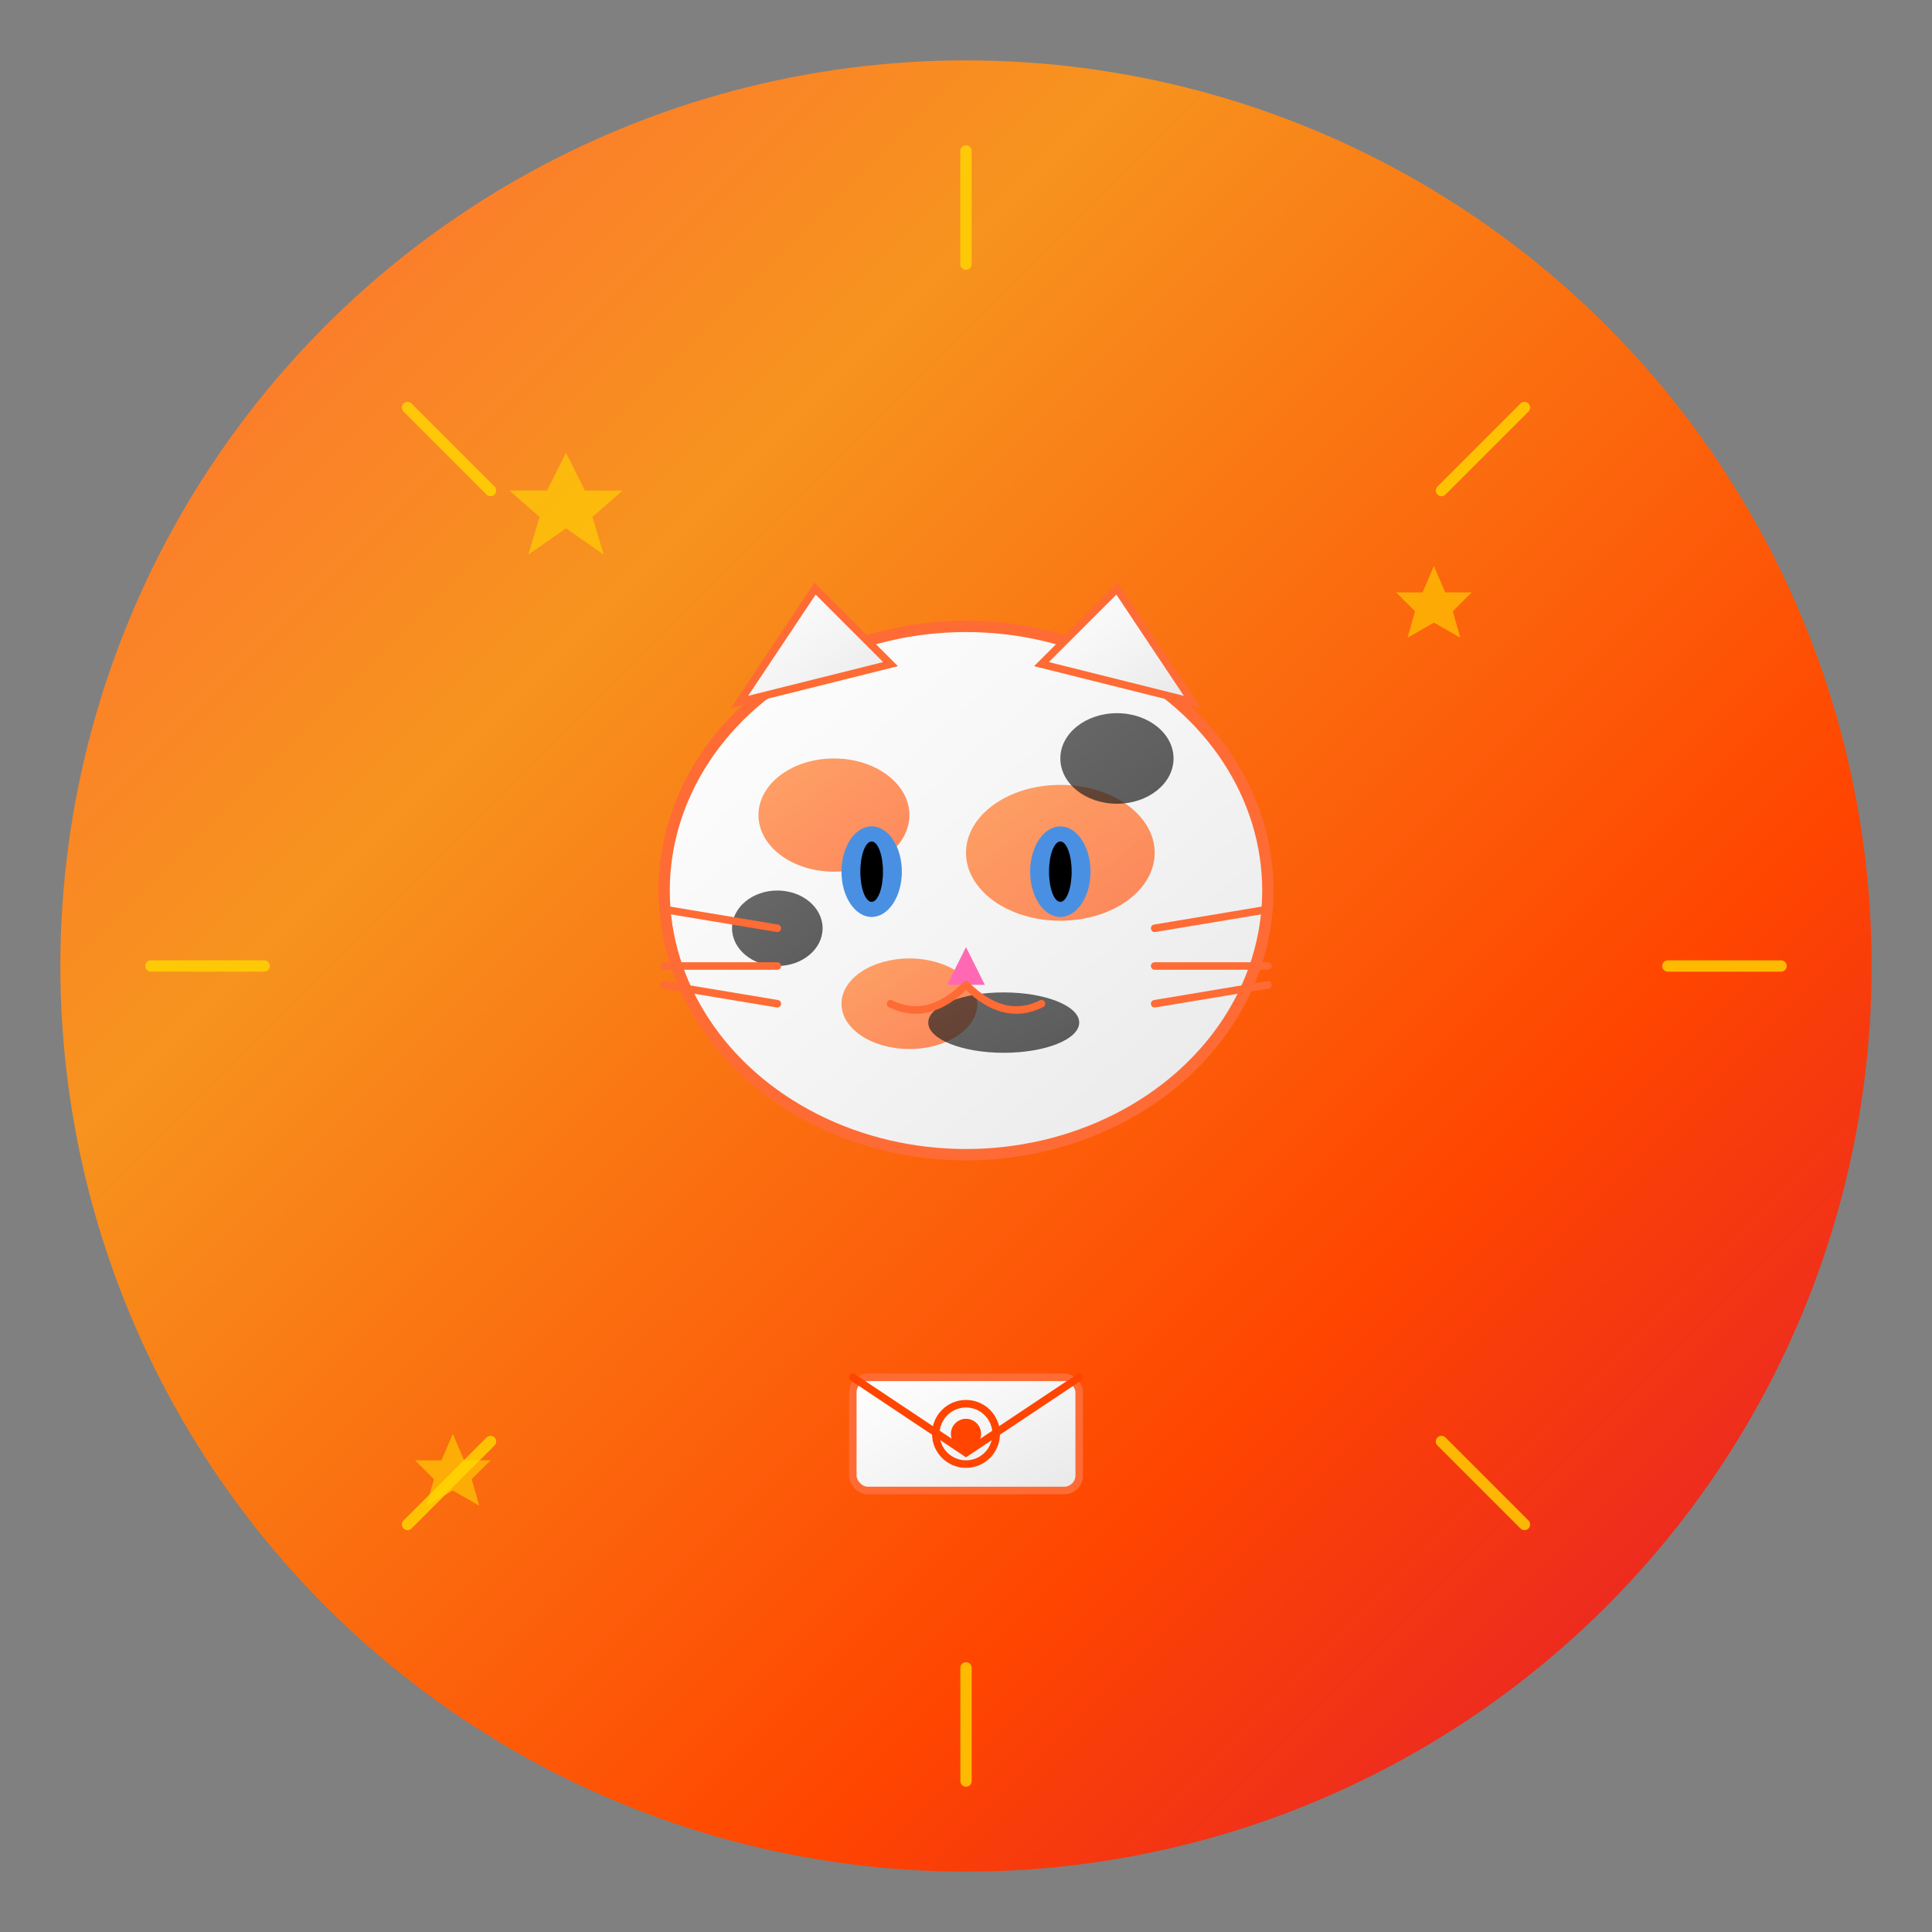 <?xml version="1.0" encoding="UTF-8"?>
<svg width="512" height="512" viewBox="0 0 512 512" fill="none" xmlns="http://www.w3.org/2000/svg">
  <rect x="0" y="0" width="512" height="512" fill="#808080" stroke="none"/>
  <!-- 夕阳背景圆形 -->
  <circle cx="256" cy="256" r="240" fill="url(#sunsetGradient)" />
  
  <!-- 渐变定义 -->
  <defs>
    <linearGradient id="sunsetGradient" x1="0%" y1="0%" x2="100%" y2="100%">
      <stop offset="0%" stop-color="#FF6B35" />
      <stop offset="30%" stop-color="#F7931E" />
      <stop offset="70%" stop-color="#FF4500" />
      <stop offset="100%" stop-color="#DC143C" />
    </linearGradient>
    <linearGradient id="catGradient" x1="0%" y1="0%" x2="100%" y2="100%">
      <stop offset="0%" stop-color="#FFFFFF" />
      <stop offset="50%" stop-color="#F5F5F5" />
      <stop offset="100%" stop-color="#E8E8E8" />
    </linearGradient>
    <linearGradient id="orangePattern" x1="0%" y1="0%" x2="100%" y2="100%">
      <stop offset="0%" stop-color="#FF8C42" />
      <stop offset="100%" stop-color="#FF6B35" />
    </linearGradient>
    <linearGradient id="blackPattern" x1="0%" y1="0%" x2="100%" y2="100%">
      <stop offset="0%" stop-color="#2C2C2C" />
      <stop offset="100%" stop-color="#1A1A1A" />
    </linearGradient>
  </defs>
  
  <!-- 三花猫主体 -->
  <g transform="translate(256, 256)">
    <!-- 猫头 -->
    <ellipse cx="0" cy="-20" rx="80" ry="70" fill="url(#catGradient)" stroke="#FF6B35" stroke-width="3"/>
    
    <!-- 猫耳朵 -->
    <path d="M-60 -70 L-40 -100 L-20 -80 Z" fill="url(#catGradient)" stroke="#FF6B35" stroke-width="2"/>
    <path d="M20 -80 L40 -100 L60 -70 Z" fill="url(#catGradient)" stroke="#FF6B35" stroke-width="2"/>
    
    <!-- 三花猫花纹 - 橙色斑块 -->
    <ellipse cx="-35" cy="-40" rx="20" ry="15" fill="url(#orangePattern)" opacity="0.8"/>
    <ellipse cx="25" cy="-30" rx="25" ry="18" fill="url(#orangePattern)" opacity="0.8"/>
    <ellipse cx="-15" cy="10" rx="18" ry="12" fill="url(#orangePattern)" opacity="0.8"/>
    
    <!-- 三花猫花纹 - 黑色斑块 -->
    <ellipse cx="40" cy="-55" rx="15" ry="12" fill="url(#blackPattern)" opacity="0.7"/>
    <ellipse cx="-50" cy="-10" rx="12" ry="10" fill="url(#blackPattern)" opacity="0.7"/>
    <ellipse cx="10" cy="15" rx="20" ry="8" fill="url(#blackPattern)" opacity="0.7"/>
    
    <!-- 猫眼睛 -->
    <ellipse cx="-25" cy="-25" rx="8" ry="12" fill="#4A90E2"/>
    <ellipse cx="25" cy="-25" rx="8" ry="12" fill="#4A90E2"/>
    <ellipse cx="-25" cy="-25" rx="3" ry="8" fill="#000000"/>
    <ellipse cx="25" cy="-25" rx="3" ry="8" fill="#000000"/>
    
    <!-- 猫鼻子 -->
    <path d="M0 -5 L-5 5 L5 5 Z" fill="#FF69B4"/>
    
    <!-- 猫嘴巴 -->
    <path d="M0 5 Q-10 15 -20 10" stroke="#FF6B35" stroke-width="2" fill="none" stroke-linecap="round"/>
    <path d="M0 5 Q10 15 20 10" stroke="#FF6B35" stroke-width="2" fill="none" stroke-linecap="round"/>
    
    <!-- 猫胡须 -->
    <line x1="-50" y1="-10" x2="-80" y2="-15" stroke="#FF6B35" stroke-width="2" stroke-linecap="round"/>
    <line x1="-50" y1="0" x2="-80" y2="0" stroke="#FF6B35" stroke-width="2" stroke-linecap="round"/>
    <line x1="-50" y1="10" x2="-80" y2="5" stroke="#FF6B35" stroke-width="2" stroke-linecap="round"/>
    <line x1="50" y1="-10" x2="80" y2="-15" stroke="#FF6B35" stroke-width="2" stroke-linecap="round"/>
    <line x1="50" y1="0" x2="80" y2="0" stroke="#FF6B35" stroke-width="2" stroke-linecap="round"/>
    <line x1="50" y1="10" x2="80" y2="5" stroke="#FF6B35" stroke-width="2" stroke-linecap="round"/>
  </g>
  
  <!-- 邮件元素 - 小信封 -->
  <g transform="translate(256, 380)">
    <rect x="-30" y="-15" width="60" height="30" rx="4" fill="url(#catGradient)" stroke="#FF6B35" stroke-width="2"/>
    <path d="M-30 -15 L0 5 L30 -15" stroke="#FF4500" stroke-width="2" fill="none" stroke-linecap="round"/>
    <!-- @ 符号 -->
    <circle cx="0" cy="0" r="8" fill="none" stroke="#FF4500" stroke-width="2"/>
    <circle cx="0" cy="0" r="4" fill="#FF4500"/>
  </g>
  
  <!-- 装饰性光芒 -->
  <g stroke="#FFD700" stroke-width="3" stroke-linecap="round" opacity="0.8">
    <line x1="256" y1="40" x2="256" y2="70" />
    <line x1="256" y1="442" x2="256" y2="472" />
    <line x1="40" y1="256" x2="70" y2="256" />
    <line x1="442" y1="256" x2="472" y2="256" />
    <line x1="108" y1="108" x2="130" y2="130" />
    <line x1="382" y1="382" x2="404" y2="404" />
    <line x1="108" y1="404" x2="130" y2="382" />
    <line x1="382" y1="130" x2="404" y2="108" />
  </g>
  
  <!-- 装饰性小星星 -->
  <g fill="#FFD700" opacity="0.6">
    <path d="M150 120 L155 130 L165 130 L157 137 L160 147 L150 140 L140 147 L143 137 L135 130 L145 130 Z"/>
    <path d="M380 150 L383 157 L390 157 L385 162 L387 169 L380 165 L373 169 L375 162 L370 157 L377 157 Z"/>
    <path d="M120 380 L123 387 L130 387 L125 392 L127 399 L120 395 L113 399 L115 392 L110 387 L117 387 Z"/>
  </g>
</svg>
